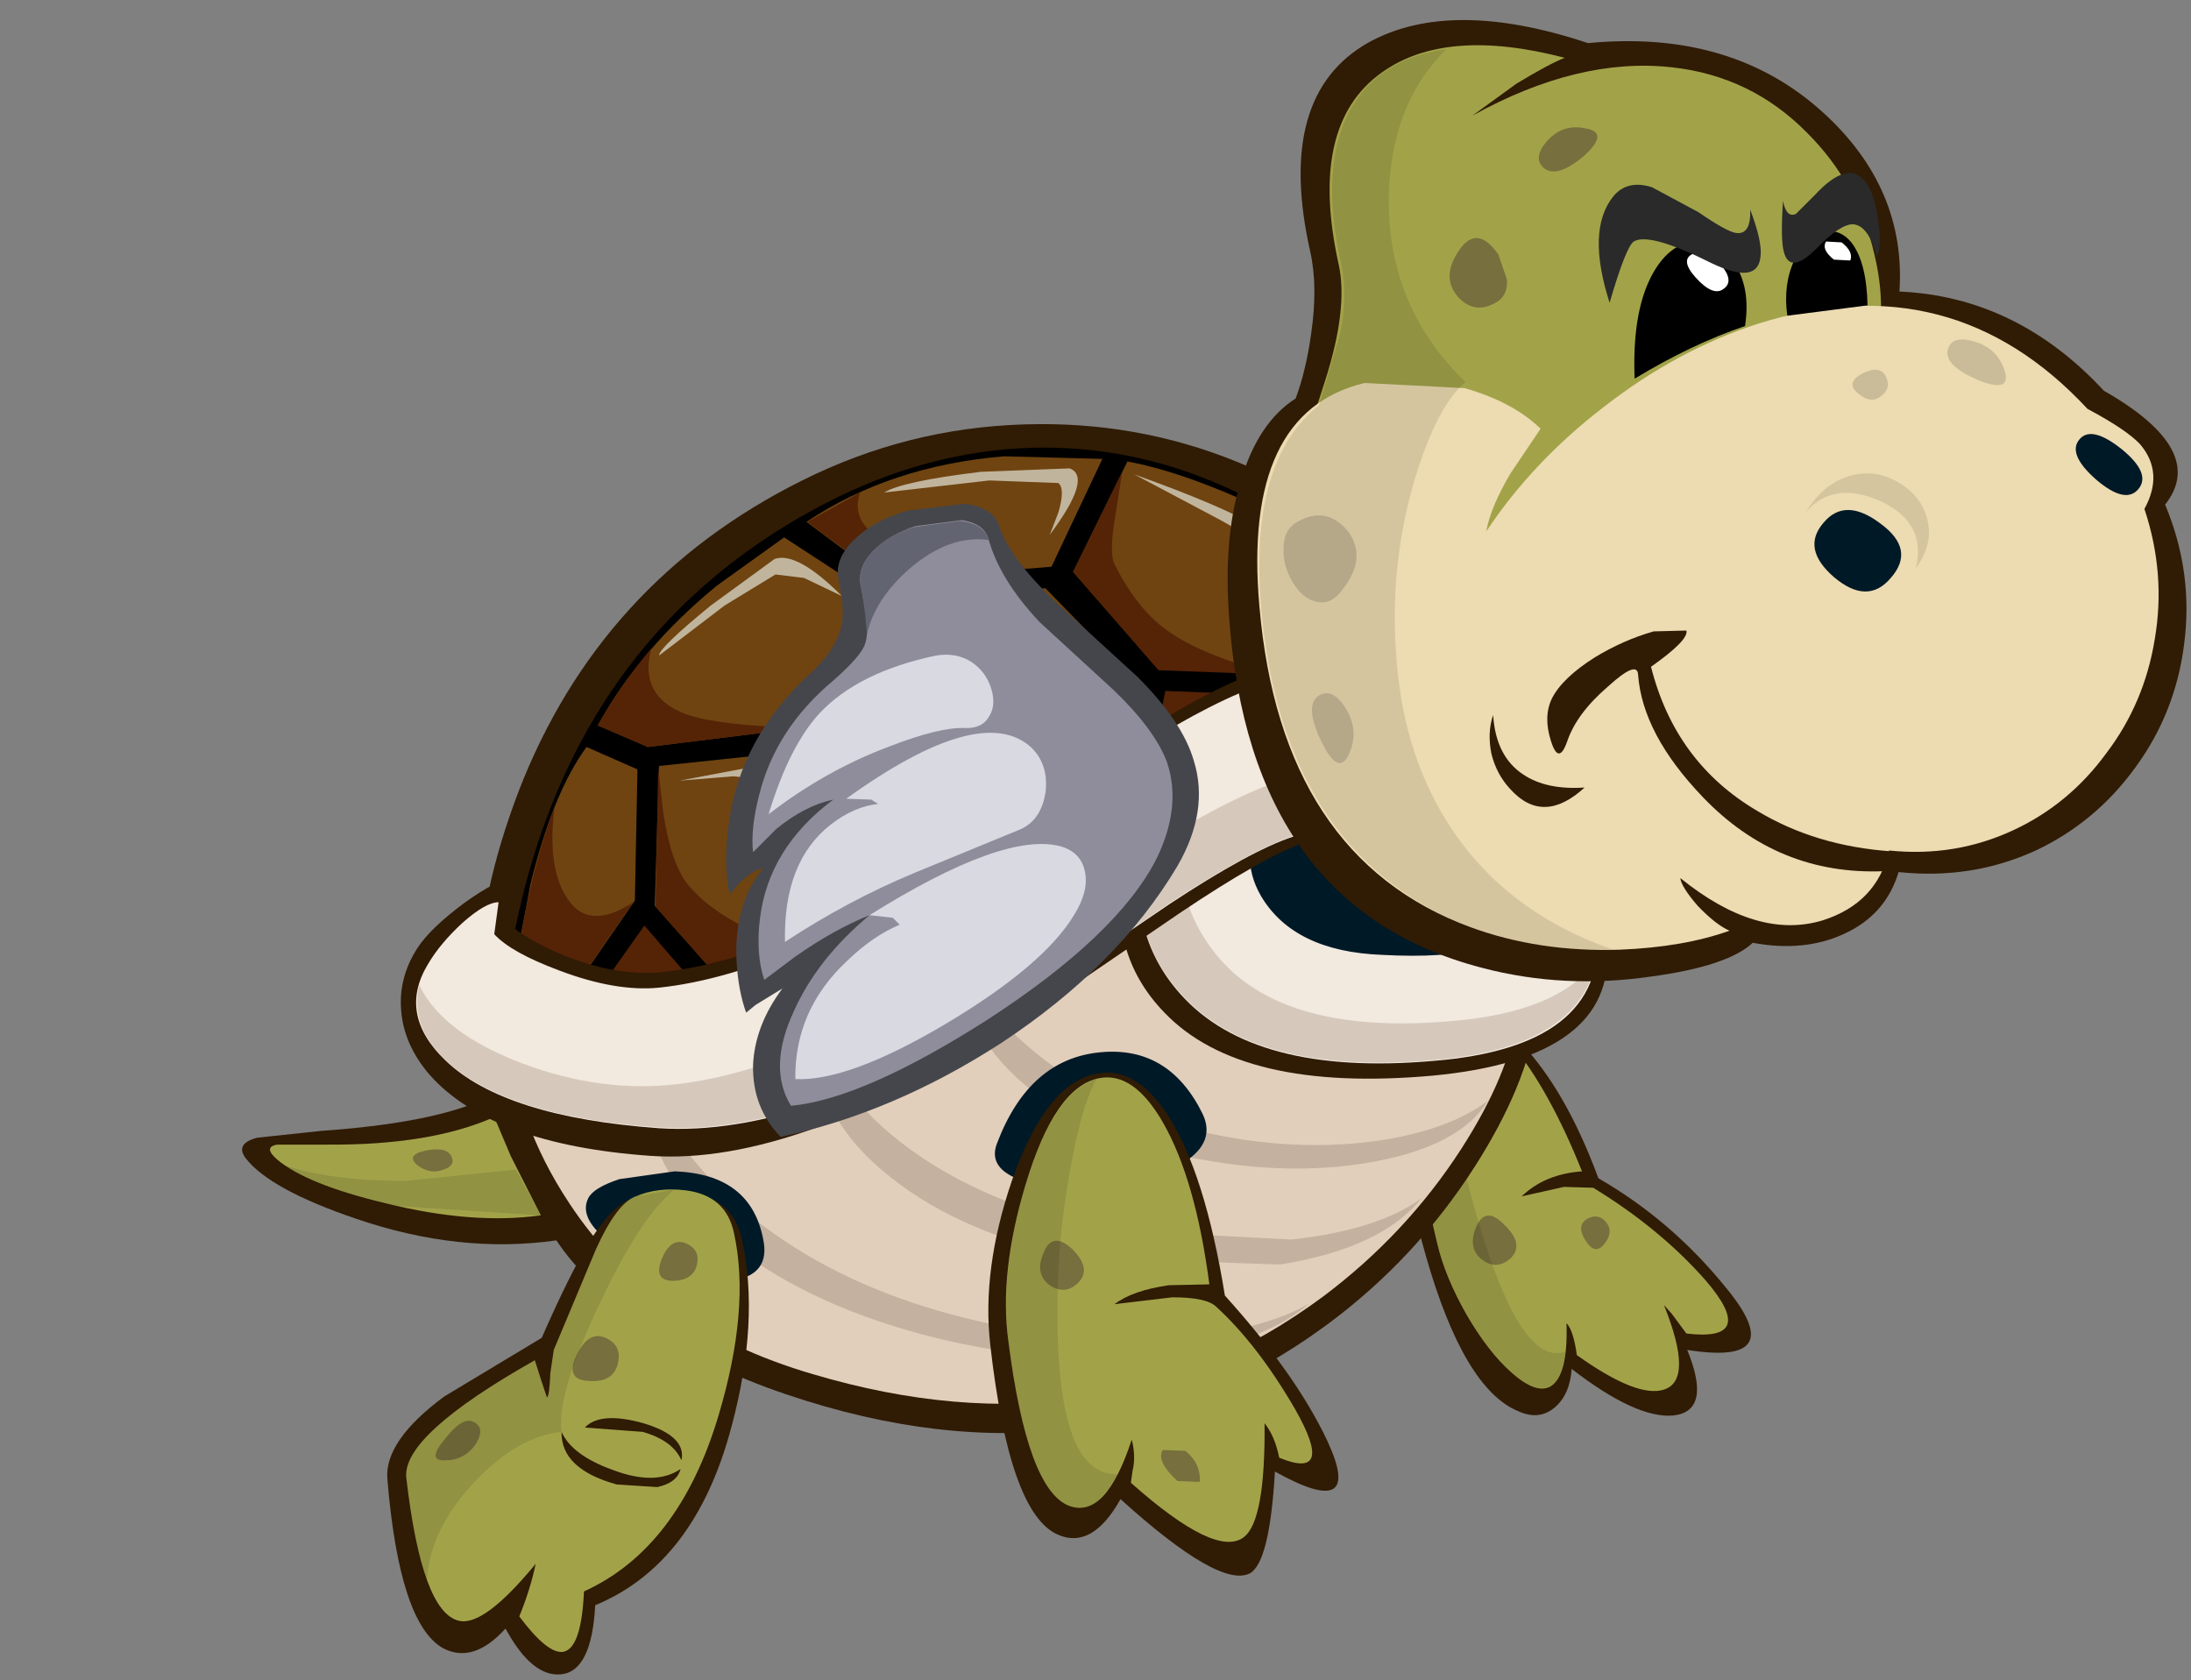 <?xml version="1.0" encoding="UTF-8" standalone="no"?>
<svg xmlns:ffdec="https://www.free-decompiler.com/flash" xmlns:xlink="http://www.w3.org/1999/xlink" ffdec:objectType="frame" height="97.4px" width="127.0px" xmlns="http://www.w3.org/2000/svg">
  <rect width="100%" height="100%" fill="#808080" stroke="none"/>
  <g transform="matrix(1.0, 0.0, 0.0, 1.0, 68.85, 49.85)">
    <use ffdec:characterId="90" height="95.9" transform="matrix(1.0, 0.0, 0.0, 1.0, -54.8, -48.7)" width="112.7" xlink:href="#shape0"/>
  </g>
  <defs>
    <g id="shape0" transform="matrix(1.0, 0.0, 0.0, 1.0, 54.8, 48.7)">
      <path d="M-7.25 -19.95 Q-5.65 -18.95 -1.85 -17.5 L4.65 -14.85 Q12.45 -11.25 12.8 -6.1 13.1 -1.45 10.85 5.85 8.85 12.4 9.7 16.45 6.75 15.1 5.15 13.5 3.55 11.95 3.0 9.8 2.55 11.05 2.85 11.9 L-0.5 8.85 Q-3.95 5.2 -4.05 2.7 -4.4 3.25 -4.4 4.0 L-4.3 4.65 Q-6.3 3.35 -7.95 1.15 -11.2 -3.25 -9.2 -7.75 -8.5 -9.35 -9.2 -10.35 -9.6 -10.95 -11.85 -12.75 -12.85 -13.5 -12.65 -15.0 -12.5 -16.35 -11.55 -17.75 -10.6 -19.15 -9.4 -19.8 L-7.25 -19.95" fill="#45464b" fill-rule="evenodd" stroke="none"/>
      <path d="M-7.15 -19.05 Q-5.8 -18.2 -2.25 -16.7 L3.8 -14.0 Q11.2 -10.3 11.45 -5.8 11.75 -1.8 9.65 4.95 7.7 11.0 8.45 14.55 5.75 13.55 4.25 10.1 2.8 6.75 3.4 3.35 2.45 5.1 2.05 7.55 L1.9 9.65 Q0.1 8.15 -1.45 5.8 -4.65 1.15 -3.75 -2.9 -4.7 -1.8 -4.9 0.55 L-4.9 2.6 Q-6.45 1.55 -7.6 -0.4 -9.85 -4.25 -7.8 -8.65 -7.15 -9.95 -7.9 -10.85 L-10.7 -13.1 Q-12.45 -14.5 -10.65 -17.3 -9.9 -18.45 -8.95 -18.95 L-7.15 -19.05" fill="#8f8d9b" fill-rule="evenodd" stroke="none"/>
      <path d="M6.5 -4.05 Q7.6 -4.9 8.55 -4.65 9.6 -4.4 9.8 -3.1 10.15 -1.35 8.8 2.85 7.25 7.6 7.35 12.55 4.7 8.75 4.75 4.7 L5.05 2.3 5.35 1.45 Q4.5 1.8 3.75 2.7 3.65 -1.95 6.5 -4.05" fill="#d8d9e1" fill-rule="evenodd" stroke="none"/>
      <path d="M-1.55 -3.2 L-1.1 -4.0 -3.05 -2.4 Q-1.95 -6.85 0.1 -8.65 1.75 -10.05 3.75 -9.55 5.45 -9.15 6.4 -7.75 7.35 -6.3 6.55 -5.5 L4.65 -3.8 Q3.75 -3.0 3.25 -2.05 2.0 0.2 0.9 7.1 -2.5 3.1 -2.15 -0.85 -2.05 -2.1 -1.55 -3.2" fill="#d8d9e1" fill-rule="evenodd" stroke="none"/>
      <path d="M-0.35 -10.05 Q-1.7 -9.15 -3.5 -6.15 -5.9 -2.3 -5.65 0.65 -7.95 -1.15 -7.85 -4.8 -7.75 -8.6 -5.15 -12.45 -4.5 -13.3 -3.35 -13.3 -2.3 -13.3 -1.3 -12.75 -0.25 -12.15 0.05 -11.4 0.4 -10.6 -0.35 -10.05" fill="#d8d9e1" fill-rule="evenodd" stroke="none"/>
      <path d="M-10.7 -13.15 Q-12.45 -14.55 -10.65 -17.35 -9.9 -18.45 -8.95 -19.0 L-7.15 -19.05 -7.1 -19.05 Q-8.9 -18.05 -9.15 -15.5 -9.4 -13.15 -8.4 -11.3 L-10.7 -13.15" fill="#636471" fill-rule="evenodd" stroke="none"/>
      <path d="M19.25 10.55 Q21.9 13.3 23.8 18.45 28.05 20.9 31.2 24.8 34.95 29.35 28.95 28.4 30.4 31.95 28.15 32.2 26.0 32.4 22.25 29.5 22.15 31.0 21.25 31.75 20.35 32.5 19.15 31.95 16.0 30.65 13.8 22.95 11.95 16.45 12.4 12.45 12.8 8.9 14.85 8.4 16.8 7.95 19.25 10.55" fill="#301b04" fill-rule="evenodd" stroke="none"/>
      <path d="M18.75 10.65 Q20.95 13.3 22.85 18.05 20.7 18.2 19.35 19.5 L21.8 18.95 23.5 19.0 Q27.35 21.35 30.0 24.35 33.1 27.95 28.9 27.45 L28.05 26.3 27.6 25.8 Q29.35 30.15 27.6 30.7 26.05 31.2 22.55 28.7 22.35 27.25 21.95 26.85 22.05 29.85 21.05 30.5 20.2 31.0 18.75 29.7 17.4 28.5 16.15 26.35 14.9 24.15 14.45 22.2 12.95 15.95 13.25 12.25 13.5 8.95 15.1 8.6 16.65 8.2 18.75 10.65" fill="#a2a349" fill-rule="evenodd" stroke="none"/>
      <path d="M16.7 21.3 Q17.25 20.0 18.35 21.15 19.5 22.25 18.75 23.05 17.95 23.8 17.1 23.2 16.2 22.55 16.7 21.3" fill="#776f3d" fill-rule="evenodd" stroke="none"/>
      <path d="M23.15 20.8 Q23.8 20.45 24.25 21.0 24.7 21.55 24.15 22.25 23.6 22.95 23.05 22.05 22.5 21.2 23.15 20.8" fill="#776f3d" fill-rule="evenodd" stroke="none"/>
      <path d="M16.9 21.15 Q19.35 29.4 21.9 28.5 21.65 30.55 20.6 30.6 19.7 30.7 18.35 29.3 15.4 26.3 14.45 22.2 13.1 16.45 13.2 12.85 13.35 9.6 14.65 8.8 14.8 14.0 16.9 21.15" fill="#000000" fill-opacity="0.102" fill-rule="evenodd" stroke="none"/>
      <path d="M17.25 -6.5 Q18.55 -3.6 19.35 -0.5 20.75 4.85 20.2 9.15 19.65 13.05 16.65 17.75 13.2 23.15 8.05 26.95 -5.55 36.95 -23.2 31.0 -28.0 29.4 -31.65 26.8 -34.9 24.6 -36.6 22.05 -42.2 22.85 -48.2 20.8 -53.2 19.1 -54.6 17.3 -55.25 16.45 -53.95 16.1 L-50.2 15.7 Q-43.0 15.2 -39.95 13.45 L-40.7 9.5 -41.1 7.0 Q-41.1 2.1 -38.8 -3.95 -34.1 -16.15 -22.35 -22.0 -16.25 -25.05 -9.45 -25.25 -3.0 -25.45 2.8 -23.1 8.55 -20.8 12.35 -16.55 16.3 -12.1 17.25 -6.5" fill="#301b04" fill-rule="evenodd" stroke="none"/>
      <path d="M-40.2 14.9 L-39.25 17.15 -37.5 20.6 Q-41.45 21.15 -46.5 19.9 -51.1 18.8 -52.8 17.35 -53.6 16.65 -52.8 16.5 L-49.95 16.5 Q-43.9 16.55 -40.2 14.9" fill="#a2a349" fill-rule="evenodd" stroke="none"/>
      <path d="M-39.35 10.05 Q-39.45 9.05 -30.05 6.65 -20.0 4.05 -9.45 2.65 3.35 1.0 10.75 2.1 19.75 3.5 19.1 8.95 18.65 12.4 15.85 16.75 12.65 21.7 7.85 25.3 -4.95 34.8 -21.75 29.8 -31.15 27.05 -35.85 19.9 -39.0 15.15 -39.35 10.05" fill="#e2cfbb" fill-rule="evenodd" stroke="none"/>
      <path d="M19.85 -3.7 Q21.35 -2.15 22.55 -0.05 24.15 2.7 24.3 5.0 24.8 11.5 14.2 12.5 3.1 13.5 -1.35 8.85 -4.75 5.35 -3.7 0.1 -3.35 -1.8 -0.15 -3.35 2.75 -4.7 7.0 -5.35 L14.65 -5.6 Q18.45 -5.15 19.85 -3.7" fill="#301b04" fill-rule="evenodd" stroke="none"/>
      <path d="M19.5 -4.8 Q20.9 -3.25 22.05 -1.1 23.55 1.75 23.75 4.15 24.2 10.85 14.2 11.65 3.8 12.55 -0.45 7.75 -3.6 4.2 -2.6 -1.0 -2.25 -2.95 0.75 -4.45 3.45 -5.85 7.45 -6.45 L14.65 -6.7 Q18.2 -6.3 19.5 -4.8" fill="#f2e9df" fill-rule="evenodd" stroke="none"/>
      <path d="M0.1 -4.4 Q-1.55 1.15 1.35 5.1 5.05 10.2 15.15 9.35 21.5 8.85 23.65 5.85 22.7 10.9 14.2 11.6 3.8 12.5 -0.45 7.7 -3.6 4.15 -2.6 -1.05 L-1.35 -2.75 0.1 -4.4" fill="#d6c9bc" fill-rule="evenodd" stroke="none"/>
      <path d="M16.05 -2.35 L17.95 0.55 Q18.9 2.2 18.85 3.2 18.65 5.9 11.25 5.5 6.15 5.3 4.25 2.1 3.55 0.9 3.6 -0.35 3.7 -1.5 4.5 -2.05 5.8 -2.9 11.05 -2.7 L16.05 -2.35" fill="#001927" fill-rule="evenodd" stroke="none"/>
      <path d="M-8.85 -23.9 Q-3.15 -24.0 2.1 -21.65 7.1 -19.45 10.75 -15.45 14.35 -11.55 15.85 -6.75 12.0 -7.3 4.6 -3.5 L-9.65 4.35 Q-18.65 9.15 -24.95 10.25 -33.35 11.8 -39.6 7.7 -37.0 -12.35 -21.05 -20.65 -15.1 -23.75 -8.85 -23.9" fill="#000000" fill-rule="evenodd" stroke="none"/>
      <path d="M-1.7 -11.05 L-6.65 -16.7 -3.5 -23.1 Q-0.25 -22.5 4.35 -20.35 L8.25 -18.3 7.05 -10.7 -1.7 -11.05" fill="#6f4411" fill-rule="evenodd" stroke="none"/>
      <path d="M-10.65 -23.4 L-4.95 -23.25 -7.9 -17.0 -17.55 -16.2 -22.1 -19.6 Q-17.25 -22.85 -10.65 -23.4" fill="#6f4411" fill-rule="evenodd" stroke="none"/>
      <path d="M-34.2 -7.8 Q-31.75 -12.25 -27.3 -15.9 L-23.4 -18.7 -18.95 -15.8 -22.0 -7.7 -31.3 -6.55 -34.2 -7.8" fill="#6f4411" fill-rule="evenodd" stroke="none"/>
      <path d="M-31.9 -5.25 L-32.05 2.35 -35.95 8.0 -39.0 6.15 -38.1 1.4 Q-36.8 -3.9 -34.85 -6.55 L-31.9 -5.25" fill="#6f4411" fill-rule="evenodd" stroke="none"/>
      <path d="M-8.25 -15.75 L-2.6 -9.95 -4.35 -1.1 -16.0 -1.8 -20.7 -7.15 -17.9 -15.1 -8.25 -15.75" fill="#6f4411" fill-rule="evenodd" stroke="none"/>
      <path d="M-2.6 -3.4 L-1.3 -9.8 6.3 -9.5 -2.6 -3.4" fill="#552306" fill-rule="evenodd" stroke="none"/>
      <path d="M-30.65 -5.45 L-21.65 -6.4 -16.95 -0.95 -17.3 5.65 -25.8 8.4 -30.9 2.65 -30.65 -5.45" fill="#6f4411" fill-rule="evenodd" stroke="none"/>
      <path d="M-15.9 -0.7 L-9.55 -0.2 -16.2 4.95 -15.9 -0.7" fill="#552306" fill-rule="evenodd" stroke="none"/>
      <path d="M-27.35 8.6 Q-29.7 9.95 -32.75 9.7 L-35.35 9.25 -31.5 3.8 -27.35 8.6" fill="#552306" fill-rule="evenodd" stroke="none"/>
      <path d="M-17.55 -8.25 Q-15.9 -5.1 -13.15 -3.35 -10.85 -1.85 -7.15 -1.15 L-15.9 -1.85 -20.6 -7.2 -17.8 -15.15 -18.1 -12.5 Q-18.25 -9.6 -17.55 -8.25" fill="#552306" fill-rule="evenodd" stroke="none"/>
      <path d="M-30.4 -2.7 Q-29.95 0.2 -29.0 1.4 -27.65 3.05 -24.85 4.3 -21.55 5.75 -17.65 5.9 L-25.85 8.35 -30.85 2.7 -30.7 -5.35 -30.4 -2.7" fill="#552306" fill-rule="evenodd" stroke="none"/>
      <path d="M-17.2 -18.25 Q-14.55 -16.95 -9.2 -16.9 L-17.5 -16.2 -22.05 -19.6 -19.0 -21.3 Q-19.65 -19.45 -17.2 -18.25" fill="#552306" fill-rule="evenodd" stroke="none"/>
      <path d="M-6.65 -16.7 L-3.8 -22.5 -4.25 -19.65 Q-4.55 -17.75 -4.25 -17.15 -2.9 -14.45 -1.05 -13.2 0.8 -11.9 4.95 -10.75 L-1.7 -11.0 -6.65 -16.7" fill="#552306" fill-rule="evenodd" stroke="none"/>
      <path d="M-31.1 -12.25 Q-31.85 -9.5 -29.1 -8.45 -27.25 -7.8 -22.4 -7.65 L-31.3 -6.55 -34.2 -7.8 Q-32.9 -10.1 -31.1 -12.25" fill="#552306" fill-rule="evenodd" stroke="none"/>
      <path d="M-38.9 5.95 L-38.4 3.0 Q-37.7 -0.45 -36.7 -3.1 -37.15 0.3 -36.05 2.1 -34.8 4.2 -32.15 2.45 L-35.85 7.8 -38.9 5.95" fill="#552306" fill-rule="evenodd" stroke="none"/>
      <path d="M-4.15 -6.1 Q-3.8 -9.0 -5.8 -11.15 L-8.9 -13.45 Q-9.85 -14.15 -13.5 -14.3 L-16.9 -14.3 -12.95 -14.75 -8.15 -14.45 Q-4.75 -11.35 -4.25 -10.35 -3.45 -8.95 -4.15 -6.1" fill="#c1b49c" fill-rule="evenodd" stroke="none"/>
      <path d="M-19.7 -2.2 L-22.5 -4.45 -26.35 -4.85 -29.45 -4.6 -25.75 -5.3 -21.65 -5.1 -18.35 -1.5 Q-17.55 -0.15 -17.9 2.65 -17.9 -0.15 -19.7 -2.2" fill="#c1b49c" fill-rule="evenodd" stroke="none"/>
      <path d="M1.9 -19.7 L-3.1 -22.35 Q2.05 -20.5 3.95 -19.35 6.4 -17.9 5.6 -16.55 5.25 -17.85 1.9 -19.7" fill="#c1b49c" fill-rule="evenodd" stroke="none"/>
      <path d="M-8.0 -18.85 L-7.5 -20.15 Q-7.1 -21.5 -7.5 -21.85 L-11.5 -22.0 -17.6 -21.3 Q-16.55 -21.95 -12.0 -22.5 L-6.85 -22.7 Q-5.5 -22.2 -8.0 -18.85" fill="#c1b49c" fill-rule="evenodd" stroke="none"/>
      <path d="M-20.05 -15.3 L-22.25 -16.35 -23.9 -16.55 -26.85 -14.75 -30.65 -11.85 Q-30.65 -12.3 -27.65 -14.75 L-23.95 -17.45 Q-22.65 -17.9 -20.05 -15.3" fill="#c1b49c" fill-rule="evenodd" stroke="none"/>
      <path d="M17.4 13.95 Q15.85 16.5 11.0 17.45 6.35 18.35 1.0 17.4 -4.7 16.45 -8.45 13.8 -12.7 10.8 -13.15 6.45 -7.6 14.55 3.15 16.2 7.5 16.85 11.5 16.2 15.3 15.55 17.4 13.95" fill="#c4b19f" fill-rule="evenodd" stroke="none"/>
      <path d="M-21.7 9.8 Q-19.9 14.4 -14.95 17.55 -10.6 20.3 -4.6 21.45 L6.0 22.0 Q11.05 21.45 13.55 19.6 11.25 22.5 5.35 23.45 L-6.5 23.05 Q-13.1 21.65 -17.15 18.45 -21.8 14.85 -21.7 9.8" fill="#c4b19f" fill-rule="evenodd" stroke="none"/>
      <path d="M-24.0 21.65 Q-19.35 24.95 -12.9 26.55 -7.1 28.0 -1.45 27.7 4.05 27.45 7.05 25.7 4.0 28.35 -2.5 28.8 -8.8 29.25 -15.4 27.5 -22.45 25.6 -26.75 22.0 -31.6 17.85 -31.55 12.5 -29.35 17.9 -24.0 21.65" fill="#c4b19f" fill-rule="evenodd" stroke="none"/>
      <path d="M0.85 14.7 Q1.65 16.35 -0.25 17.55 -1.95 18.6 -4.85 18.95 L-9.55 18.6 Q-11.65 17.9 -11.05 16.4 -9.2 11.55 -5.1 11.15 -1.1 10.75 0.85 14.7" fill="#001927" fill-rule="evenodd" stroke="none"/>
      <path d="M-33.7 22.0 Q-35.3 20.7 -34.75 19.6 -34.45 19.0 -32.95 18.5 L-29.75 18.05 Q-25.3 18.2 -24.6 22.05 -24.25 23.85 -26.0 24.3 L-29.85 23.9 Q-32.2 23.2 -33.7 22.0" fill="#001927" fill-rule="evenodd" stroke="none"/>
      <path d="M-1.15 14.8 Q1.0 18.15 2.15 25.25 6.3 29.85 8.1 33.7 10.25 38.35 5.05 35.45 4.75 40.7 3.6 41.35 1.85 42.25 -3.9 37.05 -5.55 40.0 -7.55 39.1 -10.35 37.85 -11.45 28.1 -11.95 23.75 -10.2 18.6 -8.25 13.0 -5.35 12.4 -3.05 11.9 -1.15 14.8" fill="#301b04" fill-rule="evenodd" stroke="none"/>
      <path d="M-1.45 15.2 Q0.45 18.5 1.25 24.6 L-1.1 24.65 Q-3.2 24.95 -4.25 25.75 L-0.9 25.35 Q1.1 25.35 1.65 25.9 4.05 28.1 6.2 31.8 8.6 36.0 5.3 34.65 5.05 33.4 4.45 32.65 4.5 38.3 3.25 39.25 1.65 40.5 -3.3 36.1 L-3.2 35.4 Q-3.0 34.55 -3.25 33.6 -4.75 38.2 -6.85 37.45 -9.3 36.55 -10.4 27.9 -10.95 23.95 -9.4 18.8 -7.7 13.15 -5.15 12.65 -3.15 12.25 -1.45 15.2" fill="#a2a349" fill-rule="evenodd" stroke="none"/>
      <path d="M-25.85 21.95 Q-24.8 26.7 -26.45 32.85 -28.55 40.8 -34.35 43.2 -34.55 47.0 -36.3 47.2 -38.0 47.4 -39.55 44.55 -41.4 46.6 -43.15 45.7 -45.7 44.3 -46.4 35.85 -46.55 33.65 -43.1 31.1 L-37.45 27.7 Q-35.8 23.95 -34.75 22.25 -33.5 20.15 -32.3 19.65 L-29.05 19.25 Q-26.4 19.55 -25.85 21.95" fill="#301b04" fill-rule="evenodd" stroke="none"/>
      <path d="M-26.3 21.65 Q-25.35 26.0 -27.2 32.2 -29.5 39.9 -35.0 42.4 -35.15 45.7 -36.2 45.9 -37.1 46.05 -38.75 43.85 -38.1 42.25 -37.8 40.8 -40.8 44.45 -42.25 44.1 -44.4 43.6 -45.3 35.8 -45.55 33.35 -37.85 29.0 L-37.5 30.1 -37.15 31.15 Q-37.0 31.1 -36.95 29.75 L-36.75 28.4 -34.3 22.55 Q-33.1 19.9 -32.0 19.5 -30.7 18.95 -29.1 19.15 -26.75 19.45 -26.3 21.65" fill="#a2a349" fill-rule="evenodd" stroke="none"/>
      <path d="M-2.65 -7.4 Q1.85 -10.25 4.7 -11.1 11.35 -13.1 16.4 -10.9 18.65 -9.9 19.65 -8.3 20.7 -6.6 20.1 -4.6 19.6 -3.05 18.6 -2.55 17.8 -2.15 16.0 -2.15 L12.15 -2.1 6.85 -1.05 Q4.4 -0.2 -0.5 3.1 L-9.8 9.45 Q-22.65 17.75 -31.15 17.15 -40.35 16.5 -43.95 12.45 -45.45 10.7 -45.6 8.7 -45.75 6.8 -44.65 5.1 -43.9 3.95 -41.95 2.5 -40.0 1.1 -39.2 1.1 L-39.45 3.6 Q-38.45 4.6 -36.0 5.6 -33.0 6.75 -30.5 6.5 -22.85 5.7 -11.2 -1.8 L-2.65 -7.4" fill="#301b04" fill-rule="evenodd" stroke="none"/>
      <path d="M19.95 -3.7 Q19.45 -2.2 18.3 -1.85 17.5 -1.6 15.55 -1.85 9.9 -2.65 6.1 -1.35 3.65 -0.55 -1.05 2.55 -6.75 6.45 -9.95 8.45 -22.15 16.1 -30.65 15.55 -39.65 14.9 -43.05 11.6 -45.8 8.95 -44.05 6.05 -43.35 4.85 -42.05 3.65 -40.7 2.45 -39.95 2.45 L-40.2 4.3 Q-39.25 5.35 -36.45 6.4 -33.15 7.65 -30.65 7.4 -23.0 6.6 -11.4 -0.95 L-2.85 -6.5 Q1.7 -9.35 4.55 -10.25 11.15 -12.25 16.2 -10.0 18.5 -9.05 19.5 -7.4 20.55 -5.7 19.95 -3.7" fill="#f2e9df" fill-rule="evenodd" stroke="none"/>
      <path d="M6.1 -1.4 Q3.65 -0.55 -1.05 2.5 -6.75 6.45 -9.95 8.4 -22.15 16.05 -30.65 15.5 -38.65 14.95 -42.25 12.25 -45.2 10.05 -44.55 7.25 -43.2 10.05 -38.55 11.8 -34.0 13.5 -29.65 13.0 -22.0 12.15 -10.4 4.65 L-1.85 -0.95 Q2.7 -3.75 5.55 -4.65 9.8 -5.9 13.8 -5.35 17.5 -4.8 19.55 -2.9 19.0 -1.9 17.8 -1.8 L15.0 -2.0 Q9.95 -2.65 6.1 -1.4" fill="#d6c9bc" fill-rule="evenodd" stroke="none"/>
      <path d="M-6.35 24.5 Q-7.1 25.25 -8.0 24.65 -8.9 24.0 -8.35 22.75 -7.85 21.5 -6.7 22.55 -5.55 23.7 -6.35 24.5" fill="#776f3d" fill-rule="evenodd" stroke="none"/>
      <path d="M-1.45 34.2 L-0.15 34.25 Q0.75 34.95 0.7 36.05 L-0.6 36.0 Q-1.85 34.85 -1.45 34.2" fill="#776f3d" fill-rule="evenodd" stroke="none"/>
      <path d="M-33.75 27.7 Q-32.75 28.15 -33.05 29.25 -33.35 30.3 -34.7 30.2 -36.1 30.15 -35.45 28.75 -34.75 27.25 -33.75 27.7" fill="#776f3d" fill-rule="evenodd" stroke="none"/>
      <path d="M-42.7 17.15 Q-42.4 17.7 -43.15 17.95 -43.9 18.25 -44.65 17.7 -45.35 17.1 -44.2 16.85 -43.0 16.6 -42.7 17.15" fill="#776f3d" fill-rule="evenodd" stroke="none"/>
      <path d="M-29.15 22.2 Q-28.25 22.55 -28.45 23.45 -28.65 24.35 -29.8 24.4 -31.0 24.4 -30.5 23.15 -30.0 21.9 -29.15 22.2" fill="#776f3d" fill-rule="evenodd" stroke="none"/>
      <path d="M-41.35 32.6 Q-40.7 32.95 -41.3 33.9 -41.95 34.8 -43.05 34.8 -44.15 34.85 -43.05 33.55 -42.0 32.2 -41.35 32.6" fill="#776f3d" fill-rule="evenodd" stroke="none"/>
      <path d="M-29.4 35.3 Q-29.6 36.1 -30.75 36.35 L-33.1 36.2 Q-36.35 35.3 -36.3 33.15 -35.7 34.5 -33.35 35.35 -30.85 36.3 -29.4 35.3" fill="#301b04" fill-rule="evenodd" stroke="none"/>
      <path d="M-34.95 32.9 Q-34.05 31.95 -31.55 32.65 -29.05 33.4 -29.35 34.8 -29.85 33.65 -31.6 33.15 L-34.95 32.9" fill="#301b04" fill-rule="evenodd" stroke="none"/>
      <path d="M-5.3 12.7 Q-6.2 14.35 -6.85 18.15 -7.55 22.0 -7.55 25.85 -7.65 35.75 -4.05 35.6 -5.7 38.55 -7.45 37.1 -9.45 35.4 -10.4 27.9 -10.9 24.05 -9.45 18.95 -7.8 13.45 -5.3 12.7" fill="#000000" fill-opacity="0.102" fill-rule="evenodd" stroke="none"/>
      <path d="M-29.75 19.1 Q-31.75 20.7 -34.15 25.85 -36.6 31.0 -36.3 33.15 -38.8 33.4 -41.35 36.05 -43.95 38.85 -44.1 41.75 -44.85 39.7 -45.3 35.8 -45.55 33.35 -37.85 29.0 L-37.5 30.1 -37.15 31.15 Q-37.0 31.1 -36.95 29.75 L-36.75 28.4 -34.3 22.55 Q-33.1 19.9 -32.0 19.5 L-29.75 19.1" fill="#000000" fill-opacity="0.102" fill-rule="evenodd" stroke="none"/>
      <path d="M-38.95 17.95 L-37.5 20.6 -46.0 20.05 Q-50.3 19.1 -52.35 17.7 -49.65 18.6 -45.35 18.6 L-38.95 17.95" fill="#000000" fill-opacity="0.102" fill-rule="evenodd" stroke="none"/>
      <path d="M10.5 -47.4 Q15.25 -50.0 23.2 -47.35 31.5 -48.15 36.8 -43.35 41.65 -38.95 41.25 -32.95 48.05 -32.65 53.1 -27.2 59.15 -23.75 56.65 -20.6 58.3 -16.65 57.75 -12.5 57.25 -8.55 54.95 -5.4 52.65 -2.2 49.15 -0.55 45.45 1.15 41.2 0.7 40.45 3.2 38.0 4.3 35.7 5.35 32.75 4.8 31.3 6.15 26.9 6.75 21.8 7.5 17.05 6.25 3.6 2.75 2.4 -14.0 2.05 -18.6 3.05 -21.9 4.05 -25.35 6.25 -26.75 6.85 -28.35 7.15 -30.5 7.55 -33.25 7.1 -35.25 5.05 -44.35 10.5 -47.4" fill="#301b04" fill-rule="evenodd" stroke="none"/>
      <path d="M7.95 -27.75 Q9.3 -31.95 8.75 -34.5 6.95 -42.6 11.25 -45.65 14.95 -48.3 21.85 -46.5 20.95 -46.15 19.05 -45.0 L16.5 -43.15 Q22.65 -46.55 28.05 -45.95 32.65 -45.45 35.9 -42.15 38.85 -39.2 39.8 -35.1 40.75 -31.1 39.35 -28.25 35.7 -20.7 29.7 -17.25 24.8 -14.45 18.85 -14.6 14.05 -14.8 9.95 -16.7 6.3 -18.45 6.3 -19.85 6.3 -22.8 7.95 -27.75" fill="#a2a349" fill-rule="evenodd" stroke="none"/>
      <path d="M20.45 -25.0 L18.7 -22.4 Q17.55 -20.45 17.3 -19.05 20.0 -23.1 24.1 -26.25 28.4 -29.6 33.1 -31.1 44.3 -34.6 52.15 -26.15 54.4 -24.95 55.2 -24.1 56.6 -22.45 55.45 -20.35 56.7 -16.6 56.05 -12.8 55.45 -9.1 53.25 -6.2 51.1 -3.25 47.9 -1.75 44.5 -0.15 40.65 -0.55 39.95 2.5 36.8 3.5 33.0 4.65 28.55 1.05 28.6 1.55 29.55 2.65 30.6 3.75 31.4 4.1 28.75 5.05 25.05 5.2 20.35 5.35 16.4 3.9 5.4 -0.15 4.15 -14.7 3.15 -25.95 10.25 -27.65 L16.05 -27.35 Q18.85 -26.55 20.45 -25.0" fill="#eddbb1" fill-rule="evenodd" stroke="none"/>
      <path d="M32.3 -30.95 Q29.2 -29.9 25.9 -27.9 25.75 -31.65 26.85 -33.8 27.8 -35.65 29.3 -35.85 30.7 -36.05 31.6 -34.7 32.65 -33.25 32.3 -30.95" fill="#000000" fill-rule="evenodd" stroke="none"/>
      <path d="M22.0 -6.9 Q21.5 -5.45 21.05 -6.9 20.6 -8.3 21.1 -9.35 21.7 -10.55 23.6 -11.75 25.25 -12.75 27.0 -13.25 L28.9 -13.3 Q29.05 -12.75 26.85 -11.2 28.25 -5.65 33.0 -2.85 36.4 -0.8 40.8 -0.5 L40.35 0.65 Q34.2 0.9 29.85 -3.65 26.35 -7.3 26.1 -10.75 26.05 -11.6 24.35 -10.05 22.55 -8.5 22.0 -6.9" fill="#301b04" fill-rule="evenodd" stroke="none"/>
      <path d="M18.7 -4.1 Q17.9 -4.95 17.6 -6.15 17.35 -7.4 17.7 -8.4 17.85 -6.0 19.45 -4.95 20.8 -4.05 23.0 -4.2 20.6 -2.0 18.7 -4.1" fill="#301b04" fill-rule="evenodd" stroke="none"/>
      <path d="M35.85 -20.2 Q36.9 -21.9 38.5 -22.3 39.95 -22.65 41.25 -21.85 42.5 -21.1 42.85 -19.8 43.25 -18.35 42.2 -16.9 42.85 -19.55 40.15 -20.8 37.45 -22.0 35.85 -20.2" fill="#000000" fill-opacity="0.102" fill-rule="evenodd" stroke="none"/>
      <path d="M29.3 -35.15 Q30.05 -35.45 30.9 -34.5 31.7 -33.55 31.05 -33.1 30.45 -32.65 29.45 -33.75 28.5 -34.8 29.3 -35.15" fill="#ffffff" fill-rule="evenodd" stroke="none"/>
      <path d="M34.75 -31.55 Q34.5 -33.35 35.15 -34.75 35.7 -36.05 36.7 -36.35 37.75 -36.7 38.5 -35.75 39.35 -34.6 39.4 -32.15 L34.75 -31.55" fill="#000000" fill-rule="evenodd" stroke="none"/>
      <path d="M38.4 -34.75 L37.45 -34.8 Q36.7 -35.4 37.0 -35.85 L37.9 -35.8 Q38.6 -35.25 38.4 -34.75" fill="#ffffff" fill-rule="evenodd" stroke="none"/>
      <path d="M31.75 -36.35 Q32.65 -36.2 32.6 -37.7 33.3 -35.85 33.2 -35.0 33.05 -33.3 30.35 -34.6 26.75 -36.4 25.85 -35.85 25.4 -35.55 24.45 -32.3 23.1 -36.5 24.65 -38.45 25.45 -39.45 26.9 -39.0 L29.6 -37.55 Q31.2 -36.45 31.75 -36.35" fill="#2a2a2a" fill-rule="evenodd" stroke="none"/>
      <path d="M35.25 -37.45 L36.35 -38.55 Q38.25 -40.6 39.25 -39.35 39.8 -38.7 40.0 -37.15 40.25 -35.65 39.95 -34.95 39.45 -36.8 38.55 -36.85 37.8 -36.85 36.45 -35.45 34.9 -33.9 34.55 -35.25 34.35 -35.95 34.5 -38.2 34.7 -37.2 35.25 -37.45" fill="#2a2a2a" fill-rule="evenodd" stroke="none"/>
      <path d="M36.85 -19.55 Q38.1 -21.05 40.15 -19.5 42.2 -18.0 40.75 -16.35 39.4 -14.75 37.45 -16.4 35.55 -18.05 36.85 -19.55" fill="#001927" fill-rule="evenodd" stroke="none"/>
      <path d="M54.15 -23.8 Q55.85 -22.4 55.1 -21.5 54.35 -20.6 52.65 -22.05 50.95 -23.55 51.7 -24.4 52.4 -25.2 54.15 -23.8" fill="#001927" fill-rule="evenodd" stroke="none"/>
      <path d="M40.45 -28.05 Q40.8 -27.35 40.2 -26.9 39.6 -26.4 38.85 -27.05 38.1 -27.65 39.1 -28.2 40.1 -28.7 40.45 -28.05" fill="#cabb99" fill-rule="evenodd" stroke="none"/>
      <path d="M44.05 -29.55 Q44.25 -30.45 45.6 -30.05 46.95 -29.65 47.35 -28.35 47.75 -27.05 45.85 -27.8 43.85 -28.65 44.05 -29.55" fill="#cabb99" fill-rule="evenodd" stroke="none"/>
      <path d="M6.35 -19.6 Q8.0 -20.55 9.25 -19.1 10.45 -17.55 8.95 -15.65 8.25 -14.7 7.35 -15.0 6.6 -15.2 6.05 -16.15 5.5 -17.1 5.55 -18.1 5.55 -19.15 6.35 -19.6" fill="#cabb99" fill-rule="evenodd" stroke="none"/>
      <path d="M7.55 -9.5 Q8.35 -10.05 9.15 -8.8 9.95 -7.5 9.35 -6.15 8.75 -4.8 7.75 -6.85 6.75 -8.9 7.55 -9.5" fill="#cabb99" fill-rule="evenodd" stroke="none"/>
      <path d="M18.0 -32.4 Q16.7 -31.55 15.7 -32.6 14.65 -33.75 15.7 -35.3 16.75 -36.9 18.0 -35.1 L18.5 -33.65 Q18.55 -32.8 18.0 -32.4" fill="#776f3d" fill-rule="evenodd" stroke="none"/>
      <path d="M20.65 -40.1 Q19.95 -40.7 20.85 -41.7 21.75 -42.7 23.1 -42.4 24.45 -42.15 22.95 -40.8 21.4 -39.5 20.65 -40.1" fill="#776f3d" fill-rule="evenodd" stroke="none"/>
      <path d="M16.1 -27.7 Q14.45 -26.35 13.15 -22.05 11.75 -17.3 12.05 -12.35 12.35 -6.4 15.1 -2.1 18.35 3.0 24.65 5.2 17.15 5.35 12.0 1.5 5.2 -3.55 4.25 -14.7 3.55 -23.15 7.6 -26.35 L8.8 -30.4 Q9.3 -32.6 8.9 -34.5 7.6 -40.25 9.45 -43.55 11.1 -46.45 15.0 -47.0 11.7 -43.8 11.65 -38.2 11.65 -32.0 16.1 -27.7" fill="#000000" fill-opacity="0.102" fill-rule="evenodd" stroke="none"/>
      <path d="M-10.95 -19.4 Q-10.3 -17.45 -7.65 -14.95 L-2.9 -10.6 Q-0.3 -8.0 0.35 -5.75 1.25 -2.85 -0.6 0.35 -4.05 6.15 -10.8 10.6 -17.05 14.65 -23.6 16.05 -25.25 14.35 -25.2 11.9 -25.1 9.6 -23.5 7.45 L-25.05 8.4 -25.6 8.85 Q-26.05 7.6 -26.15 5.95 -26.35 2.6 -24.6 0.45 -25.3 0.65 -26.0 1.35 L-26.55 2.0 Q-26.95 0.3 -26.6 -2.2 -25.9 -7.1 -21.95 -10.75 -20.35 -12.2 -20.05 -13.7 -19.9 -14.65 -20.25 -16.25 -20.5 -17.5 -19.25 -18.65 -18.15 -19.7 -16.25 -20.25 L-12.95 -20.65 Q-11.3 -20.45 -10.95 -19.4" fill="#45464b" fill-rule="evenodd" stroke="none"/>
      <path d="M-11.55 -18.6 Q-10.9 -16.25 -8.6 -13.8 L-4.3 -9.85 Q-1.9 -7.55 -1.2 -5.65 -0.35 -3.1 -1.8 -0.1 -4.05 4.35 -11.6 9.25 -18.8 13.85 -23.0 14.25 -24.35 12.05 -22.85 8.8 -21.5 5.75 -18.45 3.2 -20.55 4.05 -22.75 5.6 L-24.55 6.95 Q-25.05 5.45 -24.8 3.4 -24.3 -0.7 -20.55 -3.5 -22.2 -3.15 -23.85 -1.8 L-25.2 -0.45 Q-25.35 -1.8 -24.85 -3.75 -23.9 -7.6 -20.55 -10.4 -18.9 -11.85 -18.7 -12.55 -18.4 -13.4 -18.95 -15.85 -19.2 -16.95 -18.2 -17.95 -17.3 -18.85 -15.8 -19.35 L-13.1 -19.7 Q-11.8 -19.5 -11.55 -18.6" fill="#8f8d9b" fill-rule="evenodd" stroke="none"/>
      <path d="M-22.75 12.7 Q-22.8 8.7 -19.75 5.85 -18.25 4.4 -16.7 3.75 L-17.1 3.35 -18.45 3.2 Q-10.7 -1.65 -7.4 -0.8 -6.15 -0.45 -5.95 0.75 -5.75 1.85 -6.6 3.2 -8.35 6.1 -13.95 9.45 -19.65 12.85 -22.75 12.7" fill="#d8d9e1" fill-rule="evenodd" stroke="none"/>
      <path d="M-9.05 -6.5 Q-8.05 -5.5 -8.25 -3.9 -8.5 -2.35 -9.65 -1.8 L-15.85 0.75 Q-19.7 2.35 -23.35 4.75 -23.45 0.1 -20.7 -2.05 -19.35 -3.1 -17.95 -3.25 L-18.35 -3.5 -19.8 -3.55 Q-11.95 -9.2 -9.05 -6.5" fill="#d8d9e1" fill-rule="evenodd" stroke="none"/>
      <path d="M-12.95 -7.65 Q-14.4 -7.7 -17.25 -6.6 -21.0 -5.2 -24.3 -2.65 -23.1 -6.6 -21.35 -8.5 -19.1 -10.9 -14.6 -11.85 -13.4 -12.05 -12.5 -11.45 -11.7 -10.9 -11.4 -9.95 -11.1 -9.0 -11.5 -8.35 -11.9 -7.6 -12.95 -7.65" fill="#d8d9e1" fill-rule="evenodd" stroke="none"/>
      <path d="M-15.85 -19.3 L-13.2 -19.65 Q-11.85 -19.5 -11.55 -18.6 L-11.55 -18.55 Q-13.8 -18.85 -16.05 -16.95 -18.15 -15.15 -18.6 -13.05 L-18.7 -14.25 -18.95 -15.9 Q-19.2 -16.95 -18.2 -17.95 -17.35 -18.85 -15.85 -19.3" fill="#636471" fill-rule="evenodd" stroke="none"/>
    </g>
  </defs>
</svg>
